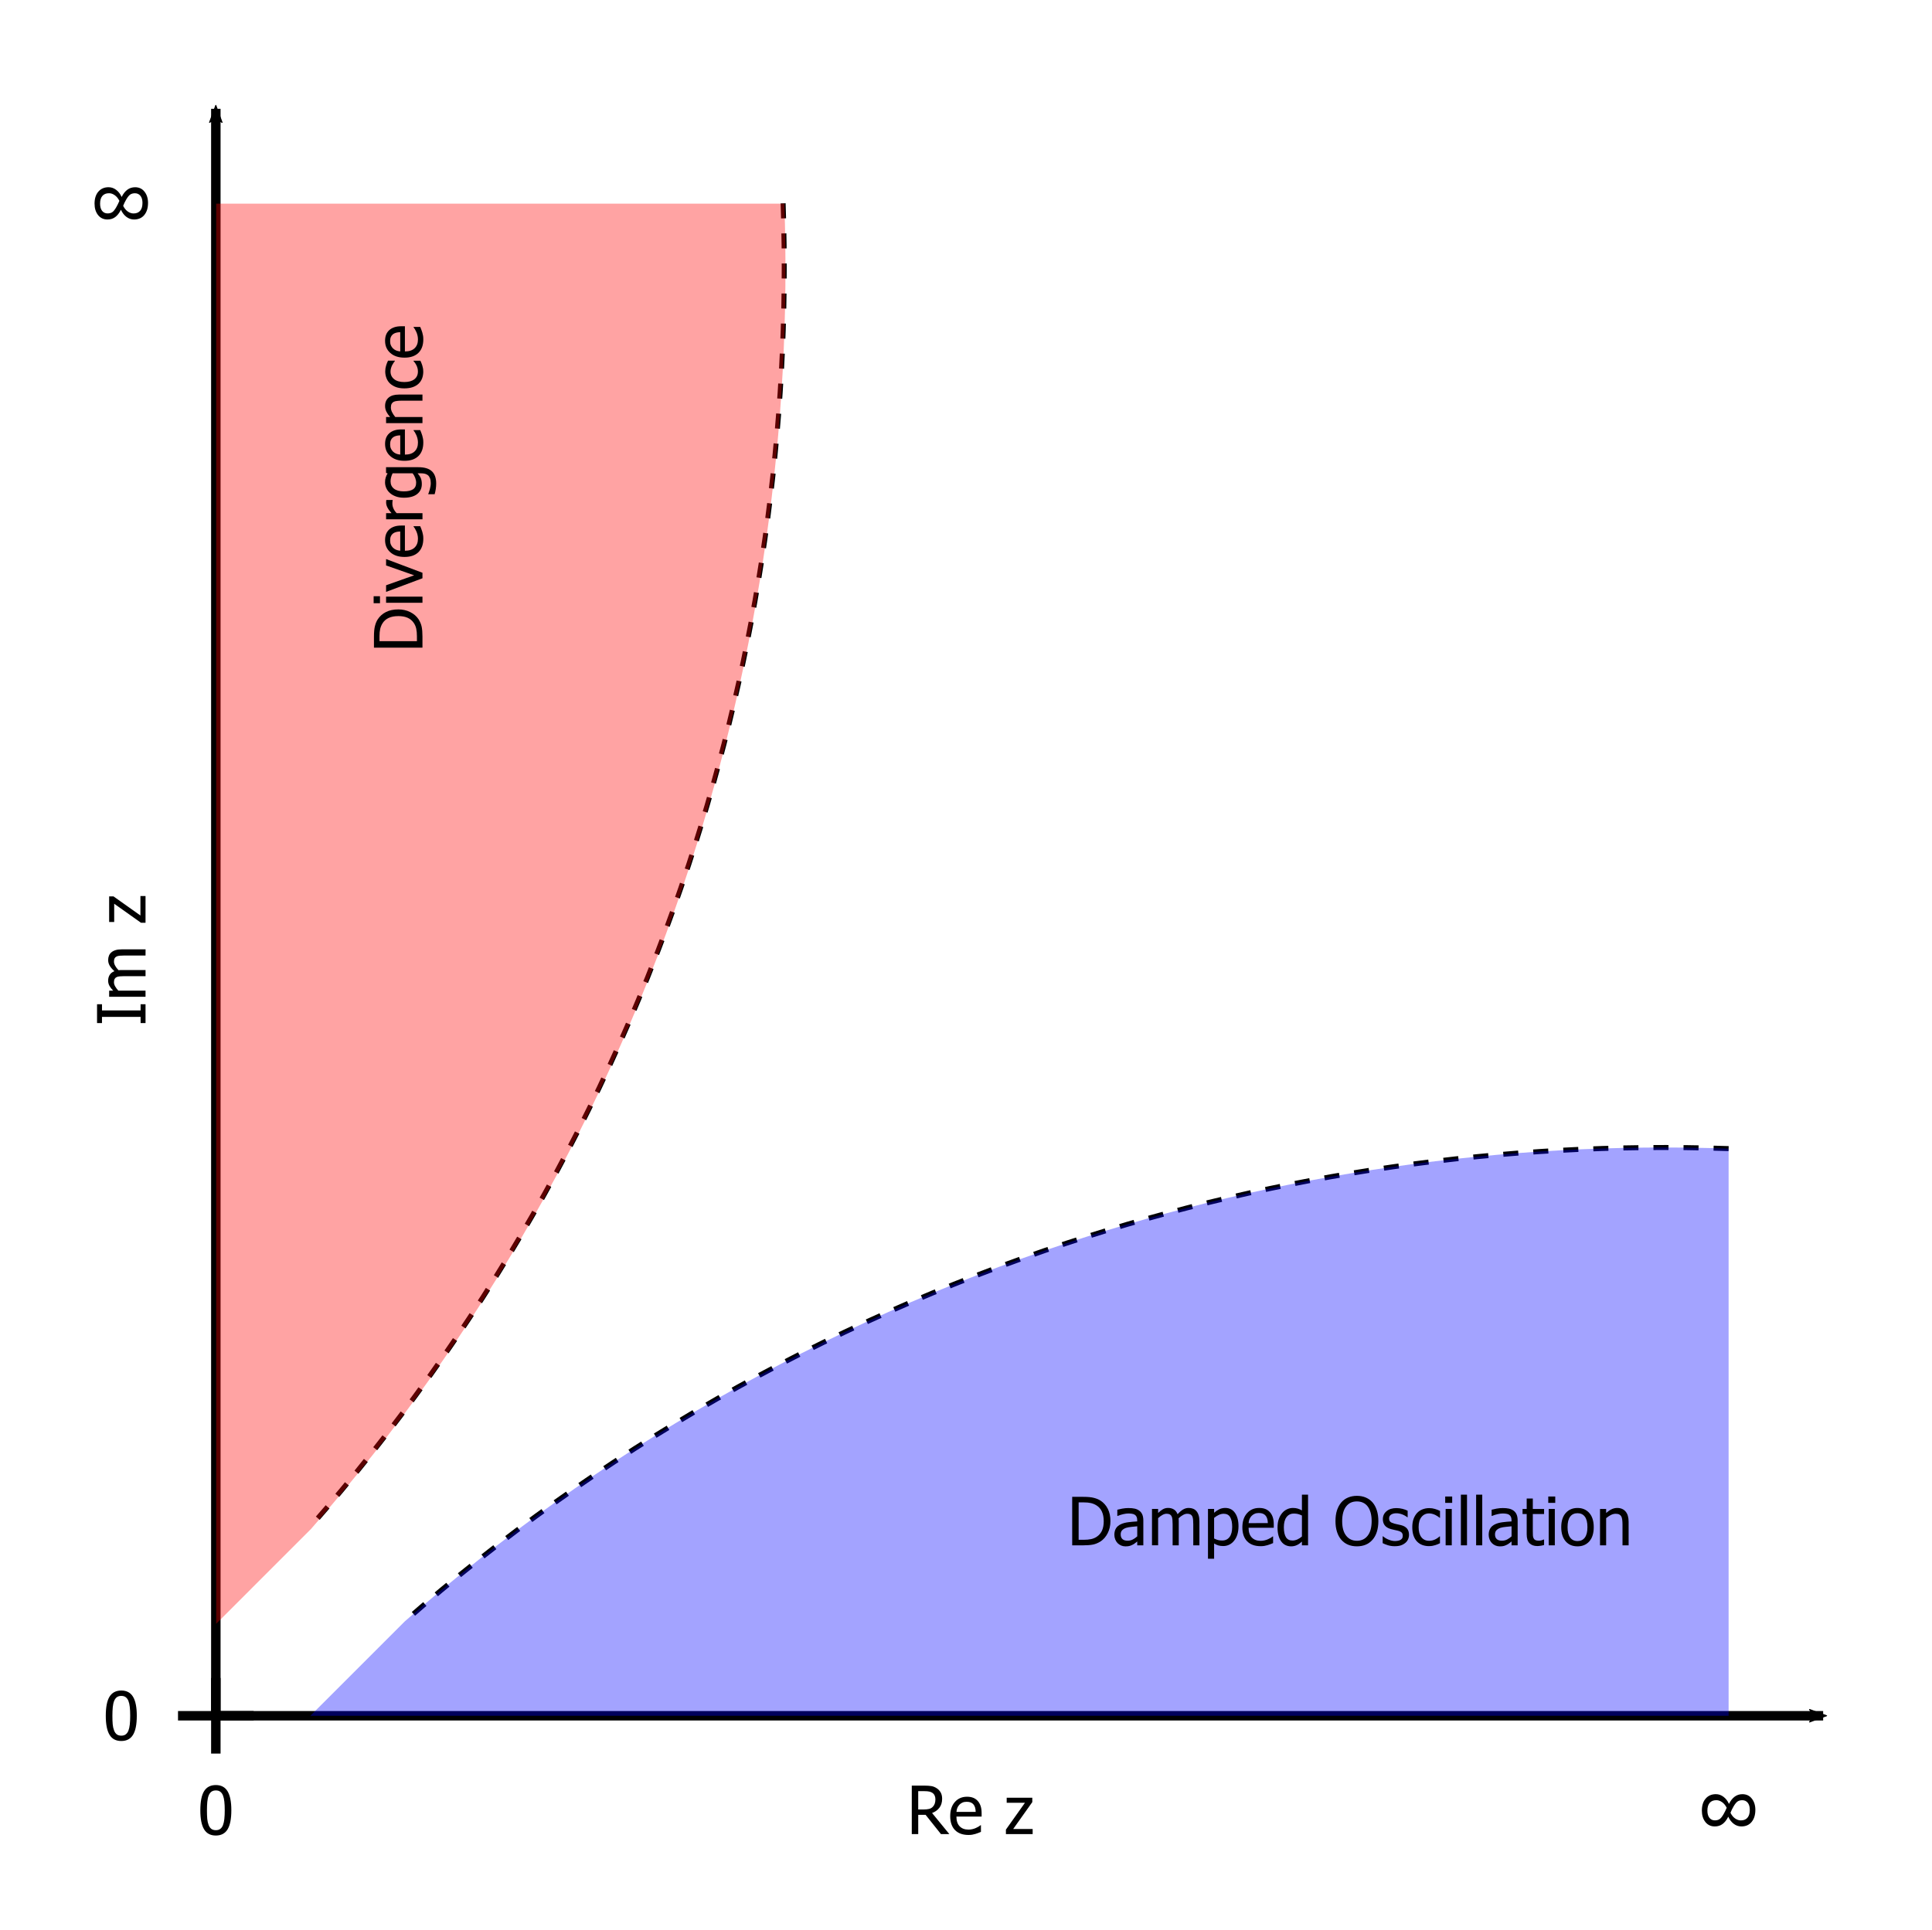 <?xml version="1.0" encoding="UTF-8" standalone="no"?>
<!-- Created with Inkscape (http://www.inkscape.org/) -->

<svg
   xmlns:dc="http://purl.org/dc/elements/1.1/"
   xmlns:cc="http://creativecommons.org/ns#"
   xmlns:rdf="http://www.w3.org/1999/02/22-rdf-syntax-ns#"
   xmlns:svg="http://www.w3.org/2000/svg"
   xmlns="http://www.w3.org/2000/svg"
   xmlns:sodipodi="http://sodipodi.sourceforge.net/DTD/sodipodi-0.dtd"
   xmlns:inkscape="http://www.inkscape.org/namespaces/inkscape"
   width="102.17mm"
   height="102.091mm"
   viewBox="0 0 102.17 102.091"
   version="1.1"
   id="svg8"
   inkscape:version="0.92.4 (5da689c313, 2019-01-14)"
   sodipodi:docname="besseljy_stat.svg">
  <defs
     id="defs2">
    <inkscape:path-effect
       effect="spiro"
       id="path-effect9416"
       is_visible="true" />
    <inkscape:path-effect
       effect="spiro"
       id="path-effect5402"
       is_visible="true" />
    <marker
       inkscape:stockid="Arrow2Mend"
       orient="auto"
       refY="0"
       refX="0"
       id="Arrow2Mend"
       style="overflow:visible"
       inkscape:isstock="true">
      <path
         id="path4780"
         style="fill:#000000;fill-opacity:1;fill-rule:evenodd;stroke:#000000;stroke-width:0.625;stroke-linejoin:round;stroke-opacity:1"
         d="M 8.719,4.034 -2.207,0.016 8.719,-4.002 c -1.745,2.372 -1.735,5.617 -6e-7,8.035 z"
         transform="scale(-0.6)"
         inkscape:connector-curvature="0" />
    </marker>
    <marker
       inkscape:stockid="Arrow2Mend"
       orient="auto"
       refY="0"
       refX="0"
       id="Arrow2Mend-6"
       style="overflow:visible"
       inkscape:isstock="true">
      <path
         inkscape:connector-curvature="0"
         id="path4780-6"
         style="fill:#000000;fill-opacity:1;fill-rule:evenodd;stroke:#000000;stroke-width:0.625;stroke-linejoin:round;stroke-opacity:1"
         d="M 8.719,4.034 -2.207,0.016 8.719,-4.002 c -1.745,2.372 -1.735,5.617 -6e-7,8.035 z"
         transform="scale(-0.6)" />
    </marker>
    <inkscape:path-effect
       effect="spiro"
       id="path-effect9416-7"
       is_visible="true" />
    <inkscape:path-effect
       effect="spiro"
       id="path-effect9416-3"
       is_visible="true" />
  </defs>
  <sodipodi:namedview
     id="base"
     pagecolor="#ffffff"
     bordercolor="#666666"
     borderopacity="1.0"
     inkscape:pageopacity="0.0"
     inkscape:pageshadow="2"
     inkscape:zoom="1.979899"
     inkscape:cx="87.888511"
     inkscape:cy="205.2534"
     inkscape:document-units="mm"
     inkscape:current-layer="layer1"
     showgrid="true"
     inkscape:snap-bbox="true"
     inkscape:snap-center="true"
     inkscape:window-width="1920"
     inkscape:window-height="1017"
     inkscape:window-x="-8"
     inkscape:window-y="-8"
     inkscape:window-maximized="1"
     fit-margin-top="5"
     fit-margin-left="5"
     fit-margin-bottom="5"
     fit-margin-right="5">
    <inkscape:grid
       type="xygrid"
       id="grid4747"
       originx="1.414"
       originy="-198.665" />
  </sodipodi:namedview>
  <g
     inkscape:label="レイヤー 1"
     inkscape:groupmode="layer"
     id="layer1"
     transform="translate(1.414,3.756)">
    <path
       style="fill:none;stroke:#000000;stroke-width:0.5;stroke-linecap:butt;stroke-linejoin:miter;stroke-miterlimit:4;stroke-dasharray:none;stroke-opacity:1;marker-end:url(#Arrow2Mend)"
       d="M 10,87 H 95"
       id="path4751"
       inkscape:connector-curvature="0" />
    <path
       style="fill:none;stroke:#000000;stroke-width:0.5;stroke-linecap:butt;stroke-linejoin:miter;stroke-miterlimit:4;stroke-dasharray:none;stroke-opacity:1;marker-end:url(#Arrow2Mend-6)"
       d="M 10,87 V 2"
       id="path4751-0"
       inkscape:connector-curvature="0" />
    <path
       style="fill:none;stroke:#000000;stroke-width:0.5;stroke-linecap:butt;stroke-linejoin:miter;stroke-miterlimit:4;stroke-dasharray:none;stroke-opacity:1"
       d="m 10,85 v 4"
       id="path5288"
       inkscape:connector-curvature="0" />
    <path
       style="fill:none;stroke:#000000;stroke-width:0.5;stroke-linecap:butt;stroke-linejoin:miter;stroke-miterlimit:4;stroke-dasharray:none;stroke-opacity:1"
       d="M 12,87 H 8"
       id="path5290"
       inkscape:connector-curvature="0" />
    <g
       aria-label="0"
       style="font-style:normal;font-variant:normal;font-weight:normal;font-stretch:normal;font-size:3.528px;line-height:1.25;font-family:Tahoma;-inkscape-font-specification:Tahoma;letter-spacing:0px;word-spacing:0px;fill:#000000;fill-opacity:1;stroke:none;stroke-width:0.265"
       id="text5294">
      <path
         d="m 10.82,91.998 q 0,0.691 -0.202,1.015 Q 10.419,93.335 10,93.335 q -0.424,0 -0.622,-0.329 -0.198,-0.329 -0.198,-1.004 0,-0.694 0.2,-1.015 Q 9.581,90.665 10,90.665 q 0.424,0 0.622,0.332 0.198,0.332 0.198,1.001 z m -0.441,0.782 q 0.05,-0.127 0.071,-0.322 0.021,-0.195 0.021,-0.46 0,-0.264 -0.021,-0.458 -0.021,-0.195 -0.072,-0.324 -0.052,-0.131 -0.143,-0.198 -0.09,-0.069 -0.234,-0.069 -0.143,0 -0.236,0.069 -0.091,0.067 -0.145,0.202 -0.052,0.131 -0.071,0.331 -0.019,0.2 -0.019,0.451 0,0.269 0.016,0.45 0.017,0.181 0.072,0.324 0.05,0.133 0.141,0.205 0.093,0.071 0.241,0.071 0.143,0 0.234,-0.067 0.093,-0.069 0.145,-0.203 z"
         style="stroke-width:0.265"
         id="path5387"
         inkscape:connector-curvature="0" />
    </g>
    <g
       aria-label="0"
       style="font-style:normal;font-variant:normal;font-weight:normal;font-stretch:normal;font-size:3.528px;line-height:1.25;font-family:Tahoma;-inkscape-font-specification:Tahoma;letter-spacing:0px;word-spacing:0px;fill:#000000;fill-opacity:1;stroke:none;stroke-width:0.265"
       id="text5294-1">
      <path
         d="m 5.82,86.998 q 0,0.691 -0.202,1.015 -0.2,0.322 -0.618,0.322 -0.424,0 -0.622,-0.329 -0.198,-0.329 -0.198,-1.004 0,-0.694 0.2,-1.015 0.202,-0.322 0.62,-0.322 0.424,0 0.622,0.332 0.198,0.332 0.198,1.001 z m -0.441,0.782 q 0.05,-0.127 0.071,-0.322 0.021,-0.195 0.021,-0.46 0,-0.264 -0.021,-0.458 -0.021,-0.195 -0.072,-0.324 -0.052,-0.131 -0.143,-0.198 -0.09,-0.069 -0.234,-0.069 -0.143,0 -0.236,0.069 -0.091,0.067 -0.145,0.202 -0.052,0.131 -0.071,0.331 -0.019,0.2 -0.019,0.451 0,0.269 0.016,0.45 0.017,0.181 0.072,0.324 0.05,0.133 0.141,0.205 0.093,0.071 0.241,0.071 0.143,0 0.234,-0.067 0.093,-0.069 0.145,-0.203 z"
         style="stroke-width:0.265"
         id="path5384"
         inkscape:connector-curvature="0" />
    </g>
    <g
       aria-label="Re z"
       style="font-style:normal;font-variant:normal;font-weight:normal;font-stretch:normal;font-size:3.528px;line-height:1.25;font-family:Tahoma;-inkscape-font-specification:Tahoma;letter-spacing:0px;word-spacing:0px;fill:#000000;fill-opacity:1;stroke:none;stroke-width:0.265"
       id="text5316">
      <path
         d="m 48.79,93.26 h -0.443 l -0.813,-1.02 h -0.389 v 1.02 h -0.341 v -2.565 h 0.661 q 0.22,0 0.369,0.024 0.15,0.024 0.284,0.112 0.134,0.086 0.212,0.222 0.079,0.136 0.079,0.338 0,0.282 -0.143,0.472 -0.143,0.189 -0.389,0.281 z m -0.737,-1.843 q 0,-0.112 -0.04,-0.198 Q 47.973,91.131 47.891,91.076 47.818,91.028 47.722,91.009 47.625,90.988 47.482,90.988 h -0.338 v 0.968 h 0.3 q 0.146,0 0.264,-0.026 0.117,-0.026 0.2,-0.107 0.074,-0.072 0.109,-0.172 0.036,-0.1 0.036,-0.234 z"
         style="stroke-width:0.265"
         id="path5377"
         inkscape:connector-curvature="0" />
      <path
         d="m 49.804,93.305 q -0.46,0 -0.715,-0.258 -0.253,-0.26 -0.253,-0.737 0,-0.47 0.246,-0.748 0.246,-0.279 0.644,-0.279 0.179,0 0.317,0.052 0.138,0.052 0.241,0.162 0.103,0.11 0.158,0.27 0.055,0.158 0.055,0.389 v 0.176 h -1.333 q 0,0.336 0.169,0.513 0.169,0.177 0.467,0.177 0.107,0 0.208,-0.024 0.103,-0.024 0.186,-0.062 0.088,-0.04 0.148,-0.076 0.06,-0.038 0.1,-0.071 h 0.019 v 0.353 q -0.057,0.022 -0.141,0.057 -0.084,0.033 -0.152,0.052 -0.095,0.026 -0.172,0.04 -0.076,0.014 -0.193,0.014 z m 0.379,-1.221 q -0.003,-0.131 -0.031,-0.226 -0.028,-0.095 -0.079,-0.16 -0.057,-0.072 -0.146,-0.11 -0.088,-0.038 -0.219,-0.038 -0.129,0 -0.22,0.04 -0.09,0.038 -0.164,0.112 -0.072,0.076 -0.11,0.169 -0.038,0.091 -0.048,0.214 z"
         style="stroke-width:0.265"
         id="path5379"
         inkscape:connector-curvature="0" />
      <path
         d="m 53.196,93.26 h -1.414 v -0.239 l 1.006,-1.418 h -0.965 v -0.267 h 1.354 v 0.231 L 52.166,92.99 h 1.03 z"
         style="stroke-width:0.265"
         id="path5381"
         inkscape:connector-curvature="0" />
    </g>
    <g
       aria-label="Im z"
       transform="rotate(-90)"
       style="font-style:normal;font-variant:normal;font-weight:normal;font-stretch:normal;font-size:3.528px;line-height:1.25;font-family:Tahoma;-inkscape-font-specification:Tahoma;letter-spacing:0px;word-spacing:0px;fill:#000000;fill-opacity:1;stroke:none;stroke-width:0.265"
       id="text5320">
      <path
         d="M -49.364,6.282 H -50.36 V 6.021 h 0.327 V 3.979 H -50.36 V 3.718 h 0.996 v 0.262 h -0.327 v 2.041 h 0.327 z"
         style="stroke-width:0.265"
         id="path5370"
         inkscape:connector-curvature="0" />
      <path
         d="M -46.786,6.282 V 5.17 q 0,-0.133 -0.01,-0.245 -0.01,-0.114 -0.043,-0.177 -0.034,-0.069 -0.098,-0.102 -0.064,-0.033 -0.172,-0.033 -0.1,0 -0.215,0.062 -0.114,0.06 -0.236,0.176 0.002,0.029 0.003,0.071 0.003,0.04 0.003,0.095 v 1.266 h -0.324 V 5.17 q 0,-0.133 -0.01,-0.245 -0.01,-0.114 -0.043,-0.177 -0.034,-0.069 -0.098,-0.102 -0.064,-0.033 -0.172,-0.033 -0.105,0 -0.22,0.065 -0.115,0.065 -0.224,0.167 v 1.437 h -0.324 V 4.358 h 0.324 V 4.572 q 0.127,-0.127 0.251,-0.196 0.126,-0.071 0.276,-0.071 0.171,0 0.301,0.078 0.133,0.078 0.202,0.255 0.146,-0.164 0.286,-0.248 0.14,-0.084 0.303,-0.084 0.124,0 0.226,0.04 0.102,0.038 0.177,0.124 0.078,0.088 0.119,0.219 0.043,0.131 0.043,0.329 v 1.266 z"
         style="stroke-width:0.265"
         id="path5372"
         inkscape:connector-curvature="0" />
      <path
         d="m -43.64,6.282 h -1.414 V 6.043 l 1.006,-1.418 h -0.965 V 4.358 h 1.354 v 0.231 l -1.011,1.423 h 1.03 z"
         style="stroke-width:0.265"
         id="path5374"
         inkscape:connector-curvature="0" />
    </g>
    <g
       aria-label="∞"
       style="font-style:normal;font-variant:normal;font-weight:normal;font-stretch:normal;font-size:3.528px;line-height:1.25;font-family:Tahoma;-inkscape-font-specification:Tahoma;letter-spacing:0px;word-spacing:0px;fill:#000000;fill-opacity:1;stroke:none;stroke-width:0.265"
       id="text5324">
      <path
         d="m 91.414,91.982 q 0,0.394 -0.196,0.634 -0.195,0.238 -0.544,0.238 -0.219,0 -0.403,-0.138 -0.184,-0.14 -0.289,-0.377 -0.133,0.264 -0.305,0.389 -0.171,0.126 -0.407,0.126 -0.314,0 -0.5,-0.236 -0.184,-0.236 -0.184,-0.599 0,-0.407 0.202,-0.639 0.203,-0.233 0.539,-0.233 0.219,0 0.403,0.14 0.184,0.138 0.289,0.376 0.129,-0.258 0.305,-0.386 0.176,-0.129 0.407,-0.129 0.314,0 0.498,0.236 0.186,0.236 0.186,0.599 z m -1.514,-0.114 q -0.103,-0.202 -0.25,-0.301 -0.145,-0.102 -0.3,-0.102 -0.226,0 -0.35,0.141 -0.122,0.141 -0.122,0.412 0,0.245 0.107,0.381 0.109,0.134 0.289,0.134 0.146,0 0.246,-0.064 0.1,-0.065 0.214,-0.265 0.043,-0.076 0.084,-0.158 0.043,-0.083 0.081,-0.177 z m 1.221,0.114 q 0,-0.248 -0.109,-0.381 -0.109,-0.134 -0.288,-0.134 -0.152,0 -0.25,0.067 -0.098,0.067 -0.212,0.262 -0.057,0.095 -0.091,0.169 -0.033,0.072 -0.072,0.167 0.1,0.2 0.246,0.301 0.148,0.102 0.303,0.102 0.226,0 0.348,-0.14 0.124,-0.141 0.124,-0.413 z"
         style="stroke-width:0.265"
         id="path5367"
         inkscape:connector-curvature="0" />
    </g>
    <g
       aria-label="∞"
       style="font-style:normal;font-variant:normal;font-weight:normal;font-stretch:normal;font-size:3.528px;line-height:1.25;font-family:Tahoma;-inkscape-font-specification:Tahoma;letter-spacing:0px;word-spacing:0px;fill:#000000;fill-opacity:1;stroke:none;stroke-width:0.265"
       id="text5324-4">
      <path
         d="m 6.414,6.982 q 0,0.394 -0.196,0.634 -0.195,0.238 -0.544,0.238 -0.219,0 -0.403,-0.138 -0.184,-0.14 -0.289,-0.377 -0.133,0.264 -0.305,0.389 -0.171,0.126 -0.407,0.126 -0.314,0 -0.5,-0.236 -0.184,-0.236 -0.184,-0.599 0,-0.407 0.202,-0.639 0.203,-0.233 0.539,-0.233 0.219,0 0.403,0.14 0.184,0.138 0.289,0.376 0.129,-0.258 0.305,-0.386 0.176,-0.129 0.407,-0.129 0.314,0 0.498,0.236 0.186,0.236 0.186,0.599 z M 4.9,6.868 Q 4.797,6.667 4.65,6.567 4.506,6.465 4.351,6.465 q -0.226,0 -0.35,0.141 -0.122,0.141 -0.122,0.412 0,0.245 0.107,0.381 0.109,0.134 0.289,0.134 0.146,0 0.246,-0.064 0.1,-0.065 0.214,-0.265 0.043,-0.076 0.084,-0.158 0.043,-0.083 0.081,-0.177 z m 1.221,0.114 q 0,-0.248 -0.109,-0.381 -0.109,-0.134 -0.288,-0.134 -0.152,0 -0.25,0.067 -0.098,0.067 -0.212,0.262 -0.057,0.095 -0.091,0.169 -0.033,0.072 -0.072,0.167 0.1,0.2 0.246,0.301 0.148,0.102 0.303,0.102 0.226,0 0.348,-0.14 0.124,-0.141 0.124,-0.413 z"
         style="stroke-width:0.265"
         id="path5364"
         inkscape:connector-curvature="0" />
    </g>
    <path
       style="fill:none;stroke:#000000;stroke-width:0.265;stroke-linecap:butt;stroke-linejoin:miter;stroke-opacity:1;stroke-miterlimit:4;stroke-dasharray:0.795,0.795;stroke-dashoffset:0"
       d="M 40,7 C 40.405,18.839 38.704,30.748 35,42 30.77,54.85 23.923,66.832 15,77"
       id="path9414"
       inkscape:connector-curvature="0"
       inkscape:path-effect="#path-effect9416"
       inkscape:original-d="M 39.999998,7.0000184 C 38.333597,18.66642 36.666931,30.333088 35.000001,42.000017 33.333067,53.666949 21.666931,65.333086 15,77.000018" />
    <path
       transform="matrix(0,-1,-1,0,97,97)"
       style="fill:none;stroke:#000000;stroke-width:0.265;stroke-linecap:butt;stroke-linejoin:miter;stroke-miterlimit:4;stroke-dasharray:0.795, 0.795;stroke-dashoffset:0;stroke-opacity:1"
       d="M 40,7 C 40.405,18.839 38.704,30.748 35,42 30.77,54.85 23.923,66.832 15,77"
       id="path9414-5"
       inkscape:connector-curvature="0"
       inkscape:path-effect="#path-effect9416-7"
       inkscape:original-d="M 39.999998,7.0000184 C 38.333597,18.66642 36.666931,30.333088 35.000001,42.000017 33.333067,53.666949 21.666931,65.333086 15,77.000018" />
    <path
       style="fill:#ff0000;stroke:none;stroke-width:1.002;stroke-linecap:butt;stroke-linejoin:miter;stroke-miterlimit:4;stroke-dasharray:3.005, 3.005;stroke-dashoffset:0;stroke-opacity:1;fill-opacity:0.361"
       d="M 43.141 40.652 L 43.141 324.117 L 62.037 305.219 C 95.762 266.788 121.641 221.502 137.629 172.936 C 151.629 130.407 158.057 85.399 156.525 40.652 L 43.141 40.652 z "
       transform="matrix(0.265,0,0,0.265,-1.414,-3.756)"
       id="path9414-1" />
    <g
       aria-label="Divergence"
       transform="rotate(-90)"
       style="font-style:normal;font-variant:normal;font-weight:normal;font-stretch:normal;font-size:3.528px;line-height:1.25;font-family:Tahoma;-inkscape-font-specification:Tahoma;letter-spacing:0px;word-spacing:0px;fill:#000000;fill-opacity:1;stroke:none;stroke-width:0.265"
       id="text9412">
      <path
         d="m -28.478,19.647 q 0,0.351 -0.143,0.634 -0.141,0.282 -0.381,0.441 -0.195,0.122 -0.396,0.164 -0.2,0.041 -0.512,0.041 h -0.591 v -2.565 h 0.584 q 0.362,0 0.567,0.055 0.207,0.053 0.351,0.148 0.248,0.164 0.384,0.436 0.136,0.27 0.136,0.646 z m -0.355,-0.005 q 0,-0.296 -0.098,-0.505 -0.098,-0.21 -0.291,-0.327 -0.136,-0.083 -0.291,-0.119 -0.155,-0.036 -0.386,-0.036 h -0.26 v 1.979 h 0.26 q 0.227,0 0.398,-0.036 0.171,-0.036 0.312,-0.134 0.177,-0.121 0.267,-0.32 0.09,-0.202 0.09,-0.501 z"
         style="stroke-width:0.265"
         id="path23156" />
      <path
         d="m -27.804,20.927 h -0.324 v -1.924 h 0.324 z m 0.022,-2.246 h -0.369 v -0.336 h 0.369 z"
         style="stroke-width:0.265"
         id="path23158" />
      <path
         d="m -25.816,19.003 -0.725,1.924 h -0.291 l -0.72,-1.924 h 0.35 l 0.527,1.485 0.522,-1.485 z"
         style="stroke-width:0.265"
         id="path23160" />
      <path
         d="m -24.736,20.972 q -0.46,0 -0.715,-0.258 -0.253,-0.26 -0.253,-0.737 0,-0.47 0.246,-0.748 0.246,-0.279 0.644,-0.279 0.179,0 0.317,0.052 0.138,0.052 0.241,0.162 0.103,0.11 0.158,0.27 0.055,0.158 0.055,0.389 v 0.176 h -1.333 q 0,0.336 0.169,0.513 0.169,0.177 0.467,0.177 0.107,0 0.208,-0.024 0.103,-0.024 0.186,-0.062 0.088,-0.04 0.148,-0.076 0.06,-0.038 0.1,-0.071 h 0.019 v 0.353 q -0.057,0.022 -0.141,0.057 -0.084,0.033 -0.152,0.052 -0.095,0.026 -0.172,0.04 -0.076,0.014 -0.193,0.014 z m 0.379,-1.221 q -0.003,-0.131 -0.031,-0.226 -0.028,-0.095 -0.079,-0.16 -0.057,-0.072 -0.146,-0.11 -0.088,-0.038 -0.219,-0.038 -0.129,0 -0.22,0.04 -0.09,0.038 -0.164,0.112 -0.072,0.076 -0.11,0.169 -0.038,0.091 -0.048,0.214 z"
         style="stroke-width:0.265"
         id="path23162" />
      <path
         d="m -22.692,19.351 h -0.017 q -0.036,-0.01 -0.078,-0.012 -0.04,-0.003 -0.096,-0.003 -0.131,0 -0.26,0.057 -0.129,0.057 -0.245,0.169 v 1.366 h -0.324 v -1.924 h 0.324 v 0.286 q 0.177,-0.157 0.308,-0.22 0.133,-0.065 0.257,-0.065 0.05,0 0.074,0.003 0.026,0.002 0.057,0.007 z"
         style="stroke-width:0.265"
         id="path23164" />
      <path
         d="m -21.279,20.405 v -1.056 q -0.121,-0.059 -0.224,-0.083 -0.102,-0.026 -0.203,-0.026 -0.246,0 -0.388,0.181 -0.141,0.181 -0.141,0.518 0,0.32 0.107,0.487 0.109,0.167 0.35,0.167 0.126,0 0.258,-0.05 0.134,-0.05 0.241,-0.14 z m -1.089,0.83 q 0.033,0.014 0.096,0.036 0.064,0.024 0.145,0.045 0.09,0.022 0.165,0.036 0.076,0.014 0.165,0.014 0.15,0 0.253,-0.04 0.105,-0.04 0.164,-0.11 0.055,-0.071 0.078,-0.164 0.022,-0.093 0.022,-0.212 v -0.169 q -0.131,0.114 -0.257,0.169 -0.126,0.053 -0.315,0.053 -0.329,0 -0.524,-0.245 -0.195,-0.245 -0.195,-0.703 0,-0.239 0.067,-0.424 0.067,-0.186 0.181,-0.315 0.109,-0.124 0.257,-0.191 0.148,-0.067 0.307,-0.067 0.15,0 0.258,0.036 0.11,0.034 0.22,0.1 l 0.019,-0.083 h 0.305 v 1.705 q 0,0.489 -0.214,0.718 -0.214,0.229 -0.653,0.229 -0.141,0 -0.289,-0.022 -0.146,-0.022 -0.274,-0.06 v -0.338 z"
         style="stroke-width:0.265"
         id="path23166" />
      <path
         d="m -19.651,20.972 q -0.46,0 -0.715,-0.258 -0.253,-0.26 -0.253,-0.737 0,-0.47 0.246,-0.748 0.246,-0.279 0.644,-0.279 0.179,0 0.317,0.052 0.138,0.052 0.241,0.162 0.103,0.11 0.158,0.27 0.055,0.158 0.055,0.389 v 0.176 h -1.333 q 0,0.336 0.169,0.513 0.169,0.177 0.467,0.177 0.107,0 0.208,-0.024 0.103,-0.024 0.186,-0.062 0.088,-0.04 0.148,-0.076 0.06,-0.038 0.1,-0.071 h 0.019 v 0.353 q -0.057,0.022 -0.141,0.057 -0.084,0.033 -0.152,0.052 -0.095,0.026 -0.172,0.04 -0.076,0.014 -0.193,0.014 z m 0.379,-1.221 q -0.003,-0.131 -0.031,-0.226 -0.028,-0.095 -0.079,-0.16 -0.057,-0.072 -0.146,-0.11 -0.088,-0.038 -0.219,-0.038 -0.129,0 -0.22,0.04 -0.09,0.038 -0.164,0.112 -0.072,0.076 -0.11,0.169 -0.038,0.091 -0.048,0.214 z"
         style="stroke-width:0.265"
         id="path23168" />
      <path
         d="m -17.114,20.927 h -0.324 v -1.096 q 0,-0.133 -0.014,-0.246 -0.012,-0.115 -0.048,-0.184 -0.04,-0.072 -0.11,-0.107 -0.071,-0.036 -0.193,-0.036 -0.121,0 -0.25,0.065 -0.127,0.064 -0.25,0.167 v 1.437 h -0.324 v -1.924 h 0.324 v 0.214 q 0.145,-0.129 0.286,-0.198 0.141,-0.069 0.298,-0.069 0.284,0 0.444,0.188 0.16,0.186 0.16,0.541 z"
         style="stroke-width:0.265"
         id="path23170" />
      <path
         d="m -15.891,20.97 q -0.198,0 -0.363,-0.06 -0.165,-0.062 -0.284,-0.186 -0.119,-0.124 -0.184,-0.312 -0.065,-0.189 -0.065,-0.444 0,-0.253 0.067,-0.438 0.069,-0.184 0.183,-0.31 0.114,-0.126 0.282,-0.193 0.171,-0.069 0.365,-0.069 0.158,0 0.305,0.045 0.148,0.045 0.264,0.103 v 0.363 h -0.019 q -0.034,-0.029 -0.09,-0.067 -0.053,-0.038 -0.131,-0.078 -0.067,-0.034 -0.158,-0.06 -0.091,-0.026 -0.176,-0.026 -0.251,0 -0.405,0.191 -0.152,0.189 -0.152,0.537 0,0.341 0.146,0.532 0.148,0.189 0.41,0.189 0.158,0 0.301,-0.065 0.143,-0.065 0.253,-0.169 h 0.019 v 0.363 q -0.048,0.022 -0.121,0.055 -0.072,0.031 -0.131,0.047 -0.083,0.024 -0.148,0.036 -0.065,0.014 -0.169,0.014 z"
         style="stroke-width:0.265"
         id="path23172" />
      <path
         d="m -14.194,20.972 q -0.46,0 -0.715,-0.258 -0.253,-0.26 -0.253,-0.737 0,-0.47 0.246,-0.748 0.246,-0.279 0.644,-0.279 0.179,0 0.317,0.052 0.138,0.052 0.241,0.162 0.103,0.11 0.158,0.27 0.055,0.158 0.055,0.389 v 0.176 h -1.333 q 0,0.336 0.169,0.513 0.169,0.177 0.467,0.177 0.107,0 0.208,-0.024 0.103,-0.024 0.186,-0.062 0.088,-0.04 0.148,-0.076 0.06,-0.038 0.1,-0.071 h 0.019 v 0.353 q -0.057,0.022 -0.141,0.057 -0.084,0.033 -0.152,0.052 -0.095,0.026 -0.172,0.04 -0.076,0.014 -0.193,0.014 z m 0.379,-1.221 q -0.003,-0.131 -0.031,-0.226 -0.028,-0.095 -0.079,-0.16 -0.057,-0.072 -0.146,-0.11 -0.088,-0.038 -0.219,-0.038 -0.129,0 -0.22,0.04 -0.09,0.038 -0.164,0.112 -0.072,0.076 -0.11,0.169 -0.038,0.091 -0.048,0.214 z"
         style="stroke-width:0.265"
         id="path23174" />
    </g>
    <path
       inkscape:connector-curvature="0"
       style="fill:#0000ff;fill-opacity:0.361;stroke:none;stroke-width:0.265;stroke-linecap:butt;stroke-linejoin:miter;stroke-miterlimit:4;stroke-dasharray:0.795, 0.795;stroke-dashoffset:0;stroke-opacity:1"
       d="M 90,87 H 15 L 20,82 C 30.168,73.077 42.15,66.23 55,62 66.252,58.296 78.161,56.595 90,57 Z"
       id="path9414-1-9" />
    <g
       aria-label="Damped Oscillation"
       style="font-style:normal;font-variant:normal;font-weight:normal;font-stretch:normal;font-size:3.528px;line-height:1.25;font-family:Tahoma;-inkscape-font-specification:Tahoma;letter-spacing:0px;word-spacing:0px;fill:#000000;fill-opacity:1;stroke:none;stroke-width:0.265"
       id="text9408">
      <path
         d="m 57.309,76.705 q 0,0.351 -0.143,0.634 -0.141,0.282 -0.381,0.441 -0.195,0.122 -0.396,0.164 -0.2,0.041 -0.512,0.041 H 55.287 V 75.42 h 0.584 q 0.362,0 0.567,0.055 0.207,0.053 0.351,0.148 0.248,0.164 0.384,0.436 0.136,0.27 0.136,0.646 z m -0.355,-0.005 q 0,-0.296 -0.098,-0.505 -0.098,-0.21 -0.291,-0.327 -0.136,-0.083 -0.291,-0.119 -0.155,-0.036 -0.386,-0.036 h -0.26 v 1.979 h 0.26 q 0.227,0 0.398,-0.036 0.171,-0.036 0.312,-0.134 0.177,-0.121 0.267,-0.32 0.09,-0.202 0.09,-0.501 z"
         style="stroke-width:0.265"
         id="path23121" />
      <path
         d="m 58.727,77.512 v -0.534 q -0.115,0.01 -0.293,0.029 -0.176,0.017 -0.284,0.05 -0.129,0.04 -0.214,0.122 -0.084,0.081 -0.084,0.227 0,0.165 0.093,0.25 0.093,0.084 0.272,0.084 0.153,0 0.277,-0.065 0.124,-0.067 0.233,-0.164 z m 0,0.269 q -0.04,0.029 -0.107,0.083 -0.065,0.052 -0.127,0.083 -0.086,0.045 -0.167,0.069 -0.079,0.024 -0.224,0.024 -0.119,0 -0.226,-0.045 -0.107,-0.045 -0.188,-0.126 -0.078,-0.079 -0.124,-0.195 -0.047,-0.117 -0.047,-0.246 0,-0.2 0.084,-0.339 0.084,-0.141 0.267,-0.224 0.162,-0.074 0.382,-0.102 0.22,-0.029 0.475,-0.043 v -0.062 q 0,-0.114 -0.034,-0.183 -0.034,-0.071 -0.096,-0.109 -0.062,-0.04 -0.152,-0.052 -0.09,-0.014 -0.184,-0.014 -0.112,0 -0.264,0.034 -0.152,0.033 -0.303,0.096 h -0.019 v -0.329 q 0.09,-0.026 0.257,-0.057 0.167,-0.031 0.331,-0.031 0.198,0 0.334,0.031 0.136,0.031 0.245,0.112 0.105,0.079 0.157,0.205 0.052,0.126 0.052,0.307 v 1.316 h -0.322 z"
         style="stroke-width:0.265"
         id="path23123" />
      <path
         d="m 61.69,77.985 v -1.113 q 0,-0.133 -0.01,-0.245 -0.01,-0.114 -0.043,-0.177 -0.034,-0.069 -0.098,-0.102 -0.064,-0.033 -0.172,-0.033 -0.1,0 -0.215,0.062 -0.114,0.06 -0.236,0.176 0.002,0.029 0.003,0.071 0.003,0.04 0.003,0.095 v 1.266 h -0.324 v -1.113 q 0,-0.133 -0.01,-0.245 -0.01,-0.114 -0.043,-0.177 -0.034,-0.069 -0.098,-0.102 -0.064,-0.033 -0.172,-0.033 -0.105,0 -0.22,0.065 -0.115,0.065 -0.224,0.167 v 1.437 h -0.324 v -1.924 h 0.324 v 0.214 q 0.127,-0.127 0.251,-0.196 0.126,-0.071 0.276,-0.071 0.171,0 0.301,0.078 0.133,0.078 0.202,0.255 0.146,-0.164 0.286,-0.248 0.14,-0.084 0.303,-0.084 0.124,0 0.226,0.04 0.102,0.038 0.177,0.124 0.078,0.088 0.119,0.219 0.043,0.131 0.043,0.329 v 1.266 z"
         style="stroke-width:0.265"
         id="path23125" />
      <path
         d="m 64.082,76.972 q 0,0.481 -0.231,0.767 -0.229,0.284 -0.58,0.284 -0.143,0 -0.253,-0.033 -0.11,-0.033 -0.226,-0.102 v 0.806 h -0.324 v -2.634 h 0.324 v 0.202 q 0.121,-0.109 0.267,-0.181 0.148,-0.074 0.322,-0.074 0.331,0 0.515,0.262 0.186,0.262 0.186,0.703 z m -0.334,0.036 q 0,-0.329 -0.105,-0.51 -0.105,-0.183 -0.341,-0.183 -0.138,0 -0.267,0.062 -0.127,0.06 -0.243,0.157 v 1.09 q 0.127,0.062 0.217,0.084 0.091,0.022 0.208,0.022 0.251,0 0.391,-0.184 0.14,-0.184 0.14,-0.539 z"
         style="stroke-width:0.265"
         id="path23127" />
      <path
         d="m 65.254,78.03 q -0.46,0 -0.715,-0.258 -0.253,-0.26 -0.253,-0.737 0,-0.47 0.246,-0.748 0.246,-0.279 0.644,-0.279 0.179,0 0.317,0.052 0.138,0.052 0.241,0.162 0.103,0.11 0.158,0.27 0.055,0.158 0.055,0.389 v 0.176 h -1.333 q 0,0.336 0.169,0.513 0.169,0.177 0.467,0.177 0.107,0 0.208,-0.024 0.103,-0.024 0.186,-0.062 0.088,-0.04 0.148,-0.076 0.06,-0.038 0.1,-0.071 h 0.019 v 0.353 q -0.057,0.022 -0.141,0.057 -0.084,0.033 -0.152,0.052 -0.095,0.026 -0.172,0.04 -0.076,0.014 -0.193,0.014 z m 0.379,-1.221 q -0.003,-0.131 -0.031,-0.226 -0.028,-0.095 -0.079,-0.16 -0.057,-0.072 -0.146,-0.11 -0.088,-0.038 -0.219,-0.038 -0.129,0 -0.22,0.04 -0.09,0.038 -0.164,0.112 -0.072,0.076 -0.11,0.169 -0.038,0.091 -0.048,0.214 z"
         style="stroke-width:0.265"
         id="path23129" />
      <path
         d="m 67.76,77.985 h -0.324 v -0.196 q -0.076,0.064 -0.131,0.105 -0.055,0.041 -0.129,0.076 -0.069,0.033 -0.143,0.05 -0.074,0.019 -0.172,0.019 -0.157,0 -0.291,-0.065 -0.133,-0.065 -0.226,-0.191 -0.095,-0.127 -0.146,-0.314 -0.052,-0.188 -0.052,-0.431 0,-0.253 0.065,-0.438 0.065,-0.186 0.181,-0.324 0.105,-0.126 0.253,-0.196 0.15,-0.072 0.314,-0.072 0.145,0 0.251,0.033 0.107,0.031 0.226,0.098 v -0.834 h 0.324 z M 67.436,77.517 v -1.109 q -0.121,-0.059 -0.217,-0.081 -0.095,-0.022 -0.207,-0.022 -0.25,0 -0.391,0.188 -0.141,0.186 -0.141,0.539 0,0.339 0.109,0.52 0.109,0.179 0.348,0.179 0.127,0 0.257,-0.057 0.129,-0.059 0.243,-0.157 z"
         style="stroke-width:0.265"
         id="path23131" />
      <path
         d="m 71.17,75.715 q 0.146,0.169 0.227,0.419 0.081,0.25 0.081,0.57 0,0.312 -0.079,0.563 -0.079,0.251 -0.229,0.422 -0.157,0.179 -0.367,0.265 -0.208,0.084 -0.46,0.084 -0.26,0 -0.469,-0.088 -0.208,-0.088 -0.358,-0.262 -0.148,-0.171 -0.227,-0.42 -0.079,-0.25 -0.079,-0.565 0,-0.324 0.079,-0.568 0.081,-0.245 0.229,-0.42 0.148,-0.171 0.357,-0.258 0.21,-0.09 0.469,-0.09 0.262,0 0.472,0.091 0.21,0.091 0.355,0.257 z m -0.047,0.989 q 0,-0.255 -0.055,-0.451 -0.055,-0.196 -0.155,-0.326 -0.102,-0.133 -0.246,-0.198 -0.143,-0.067 -0.322,-0.067 -0.186,0 -0.326,0.065 -0.138,0.064 -0.245,0.2 -0.102,0.131 -0.157,0.329 -0.053,0.198 -0.053,0.448 0,0.505 0.212,0.773 0.212,0.267 0.568,0.267 0.357,0 0.567,-0.267 0.212,-0.269 0.212,-0.773 z"
         style="stroke-width:0.265"
         id="path23133" />
      <path
         d="m 72.345,78.032 q -0.193,0 -0.362,-0.052 -0.167,-0.052 -0.277,-0.11 v -0.363 h 0.017 q 0.041,0.033 0.096,0.072 0.057,0.04 0.15,0.083 0.083,0.038 0.181,0.067 0.1,0.029 0.207,0.029 0.078,0 0.165,-0.017 0.088,-0.019 0.131,-0.047 0.06,-0.04 0.086,-0.084 0.028,-0.045 0.028,-0.134 0,-0.115 -0.064,-0.174 -0.062,-0.059 -0.222,-0.098 -0.062,-0.015 -0.162,-0.036 -0.1,-0.021 -0.184,-0.045 -0.22,-0.064 -0.32,-0.196 -0.1,-0.134 -0.1,-0.324 0,-0.26 0.196,-0.424 0.196,-0.164 0.522,-0.164 0.16,0 0.322,0.04 0.162,0.04 0.272,0.1 v 0.346 h -0.017 q -0.124,-0.098 -0.277,-0.155 -0.152,-0.057 -0.307,-0.057 -0.16,0 -0.27,0.067 -0.11,0.067 -0.11,0.203 0,0.121 0.065,0.181 0.065,0.059 0.21,0.096 0.072,0.019 0.16,0.038 0.09,0.017 0.188,0.041 0.214,0.053 0.32,0.177 0.109,0.124 0.109,0.338 0,0.124 -0.05,0.236 -0.048,0.11 -0.143,0.189 -0.103,0.086 -0.234,0.131 -0.129,0.045 -0.326,0.045 z"
         style="stroke-width:0.265"
         id="path23135" />
      <path
         d="m 74.168,78.028 q -0.198,0 -0.363,-0.06 -0.165,-0.062 -0.284,-0.186 -0.119,-0.124 -0.184,-0.312 -0.065,-0.189 -0.065,-0.444 0,-0.253 0.067,-0.438 0.069,-0.184 0.183,-0.31 0.114,-0.126 0.282,-0.193 0.171,-0.069 0.365,-0.069 0.158,0 0.305,0.045 0.148,0.045 0.264,0.103 v 0.363 h -0.019 q -0.034,-0.029 -0.09,-0.067 -0.053,-0.038 -0.131,-0.078 -0.067,-0.034 -0.158,-0.06 -0.091,-0.026 -0.176,-0.026 -0.251,0 -0.405,0.191 -0.152,0.189 -0.152,0.537 0,0.341 0.146,0.532 0.148,0.189 0.41,0.189 0.158,0 0.301,-0.065 0.143,-0.065 0.253,-0.169 h 0.019 v 0.363 q -0.048,0.022 -0.121,0.055 -0.072,0.031 -0.131,0.047 -0.083,0.024 -0.148,0.036 -0.065,0.014 -0.169,0.014 z"
         style="stroke-width:0.265"
         id="path23137" />
      <path
         d="m 75.36,77.985 h -0.324 v -1.924 h 0.324 z m 0.022,-2.246 h -0.369 v -0.336 h 0.369 z"
         style="stroke-width:0.265"
         id="path23139" />
      <path
         d="m 76.166,77.985 h -0.324 v -2.68 h 0.324 z"
         style="stroke-width:0.265"
         id="path23141" />
      <path
         d="M 76.972,77.985 H 76.648 V 75.305 H 76.972 Z"
         style="stroke-width:0.265"
         id="path23143" />
      <path
         d="m 78.522,77.512 v -0.534 q -0.115,0.01 -0.293,0.029 -0.176,0.017 -0.284,0.05 -0.129,0.04 -0.214,0.122 -0.084,0.081 -0.084,0.227 0,0.165 0.093,0.25 0.093,0.084 0.272,0.084 0.153,0 0.277,-0.065 0.124,-0.067 0.233,-0.164 z m 0,0.269 q -0.04,0.029 -0.107,0.083 -0.065,0.052 -0.127,0.083 -0.086,0.045 -0.167,0.069 -0.079,0.024 -0.224,0.024 -0.119,0 -0.226,-0.045 -0.107,-0.045 -0.188,-0.126 -0.078,-0.079 -0.124,-0.195 -0.047,-0.117 -0.047,-0.246 0,-0.2 0.084,-0.339 0.084,-0.141 0.267,-0.224 0.162,-0.074 0.382,-0.102 0.22,-0.029 0.475,-0.043 v -0.062 q 0,-0.114 -0.034,-0.183 -0.034,-0.071 -0.096,-0.109 -0.062,-0.04 -0.152,-0.052 -0.09,-0.014 -0.184,-0.014 -0.112,0 -0.264,0.034 -0.152,0.033 -0.303,0.096 h -0.019 v -0.329 q 0.09,-0.026 0.257,-0.057 0.167,-0.031 0.331,-0.031 0.198,0 0.334,0.031 0.136,0.031 0.245,0.112 0.105,0.079 0.157,0.205 0.052,0.126 0.052,0.307 v 1.316 h -0.322 z"
         style="stroke-width:0.265"
         id="path23145" />
      <path
         d="m 79.883,78.023 q -0.265,0 -0.413,-0.15 -0.148,-0.152 -0.148,-0.477 v -1.066 h -0.219 v -0.269 h 0.219 V 75.508 h 0.324 v 0.553 h 0.596 v 0.269 h -0.596 v 0.915 q 0,0.146 0.005,0.226 0.005,0.079 0.04,0.148 0.029,0.06 0.095,0.091 0.065,0.029 0.177,0.029 0.079,0 0.153,-0.022 0.074,-0.024 0.107,-0.04 h 0.019 v 0.291 q -0.091,0.026 -0.186,0.04 -0.093,0.015 -0.172,0.015 z"
         style="stroke-width:0.265"
         id="path23147" />
      <path
         d="m 80.81,77.985 h -0.324 v -1.924 h 0.324 z m 0.022,-2.246 h -0.369 v -0.336 h 0.369 z"
         style="stroke-width:0.265"
         id="path23149" />
      <path
         d="m 82.868,77.024 q 0,0.486 -0.234,0.751 -0.234,0.264 -0.624,0.264 -0.401,0 -0.632,-0.272 -0.229,-0.274 -0.229,-0.742 0,-0.482 0.236,-0.749 0.238,-0.267 0.625,-0.267 0.389,0 0.624,0.267 0.234,0.265 0.234,0.749 z m -0.334,0 q 0,-0.374 -0.136,-0.555 -0.136,-0.183 -0.388,-0.183 -0.253,0 -0.391,0.183 -0.136,0.181 -0.136,0.555 0,0.362 0.136,0.549 0.138,0.186 0.391,0.186 0.25,0 0.386,-0.183 0.138,-0.184 0.138,-0.553 z"
         style="stroke-width:0.265"
         id="path23151" />
      <path
         d="m 84.713,77.985 h -0.324 v -1.096 q 0,-0.133 -0.014,-0.246 -0.012,-0.115 -0.048,-0.184 -0.04,-0.072 -0.11,-0.107 -0.071,-0.036 -0.193,-0.036 -0.121,0 -0.25,0.065 -0.127,0.064 -0.25,0.167 v 1.437 h -0.324 v -1.924 h 0.324 v 0.214 q 0.145,-0.129 0.286,-0.198 0.141,-0.069 0.298,-0.069 0.284,0 0.444,0.188 0.16,0.186 0.16,0.541 z"
         style="stroke-width:0.265"
         id="path23153" />
    </g>
  </g>
</svg>
